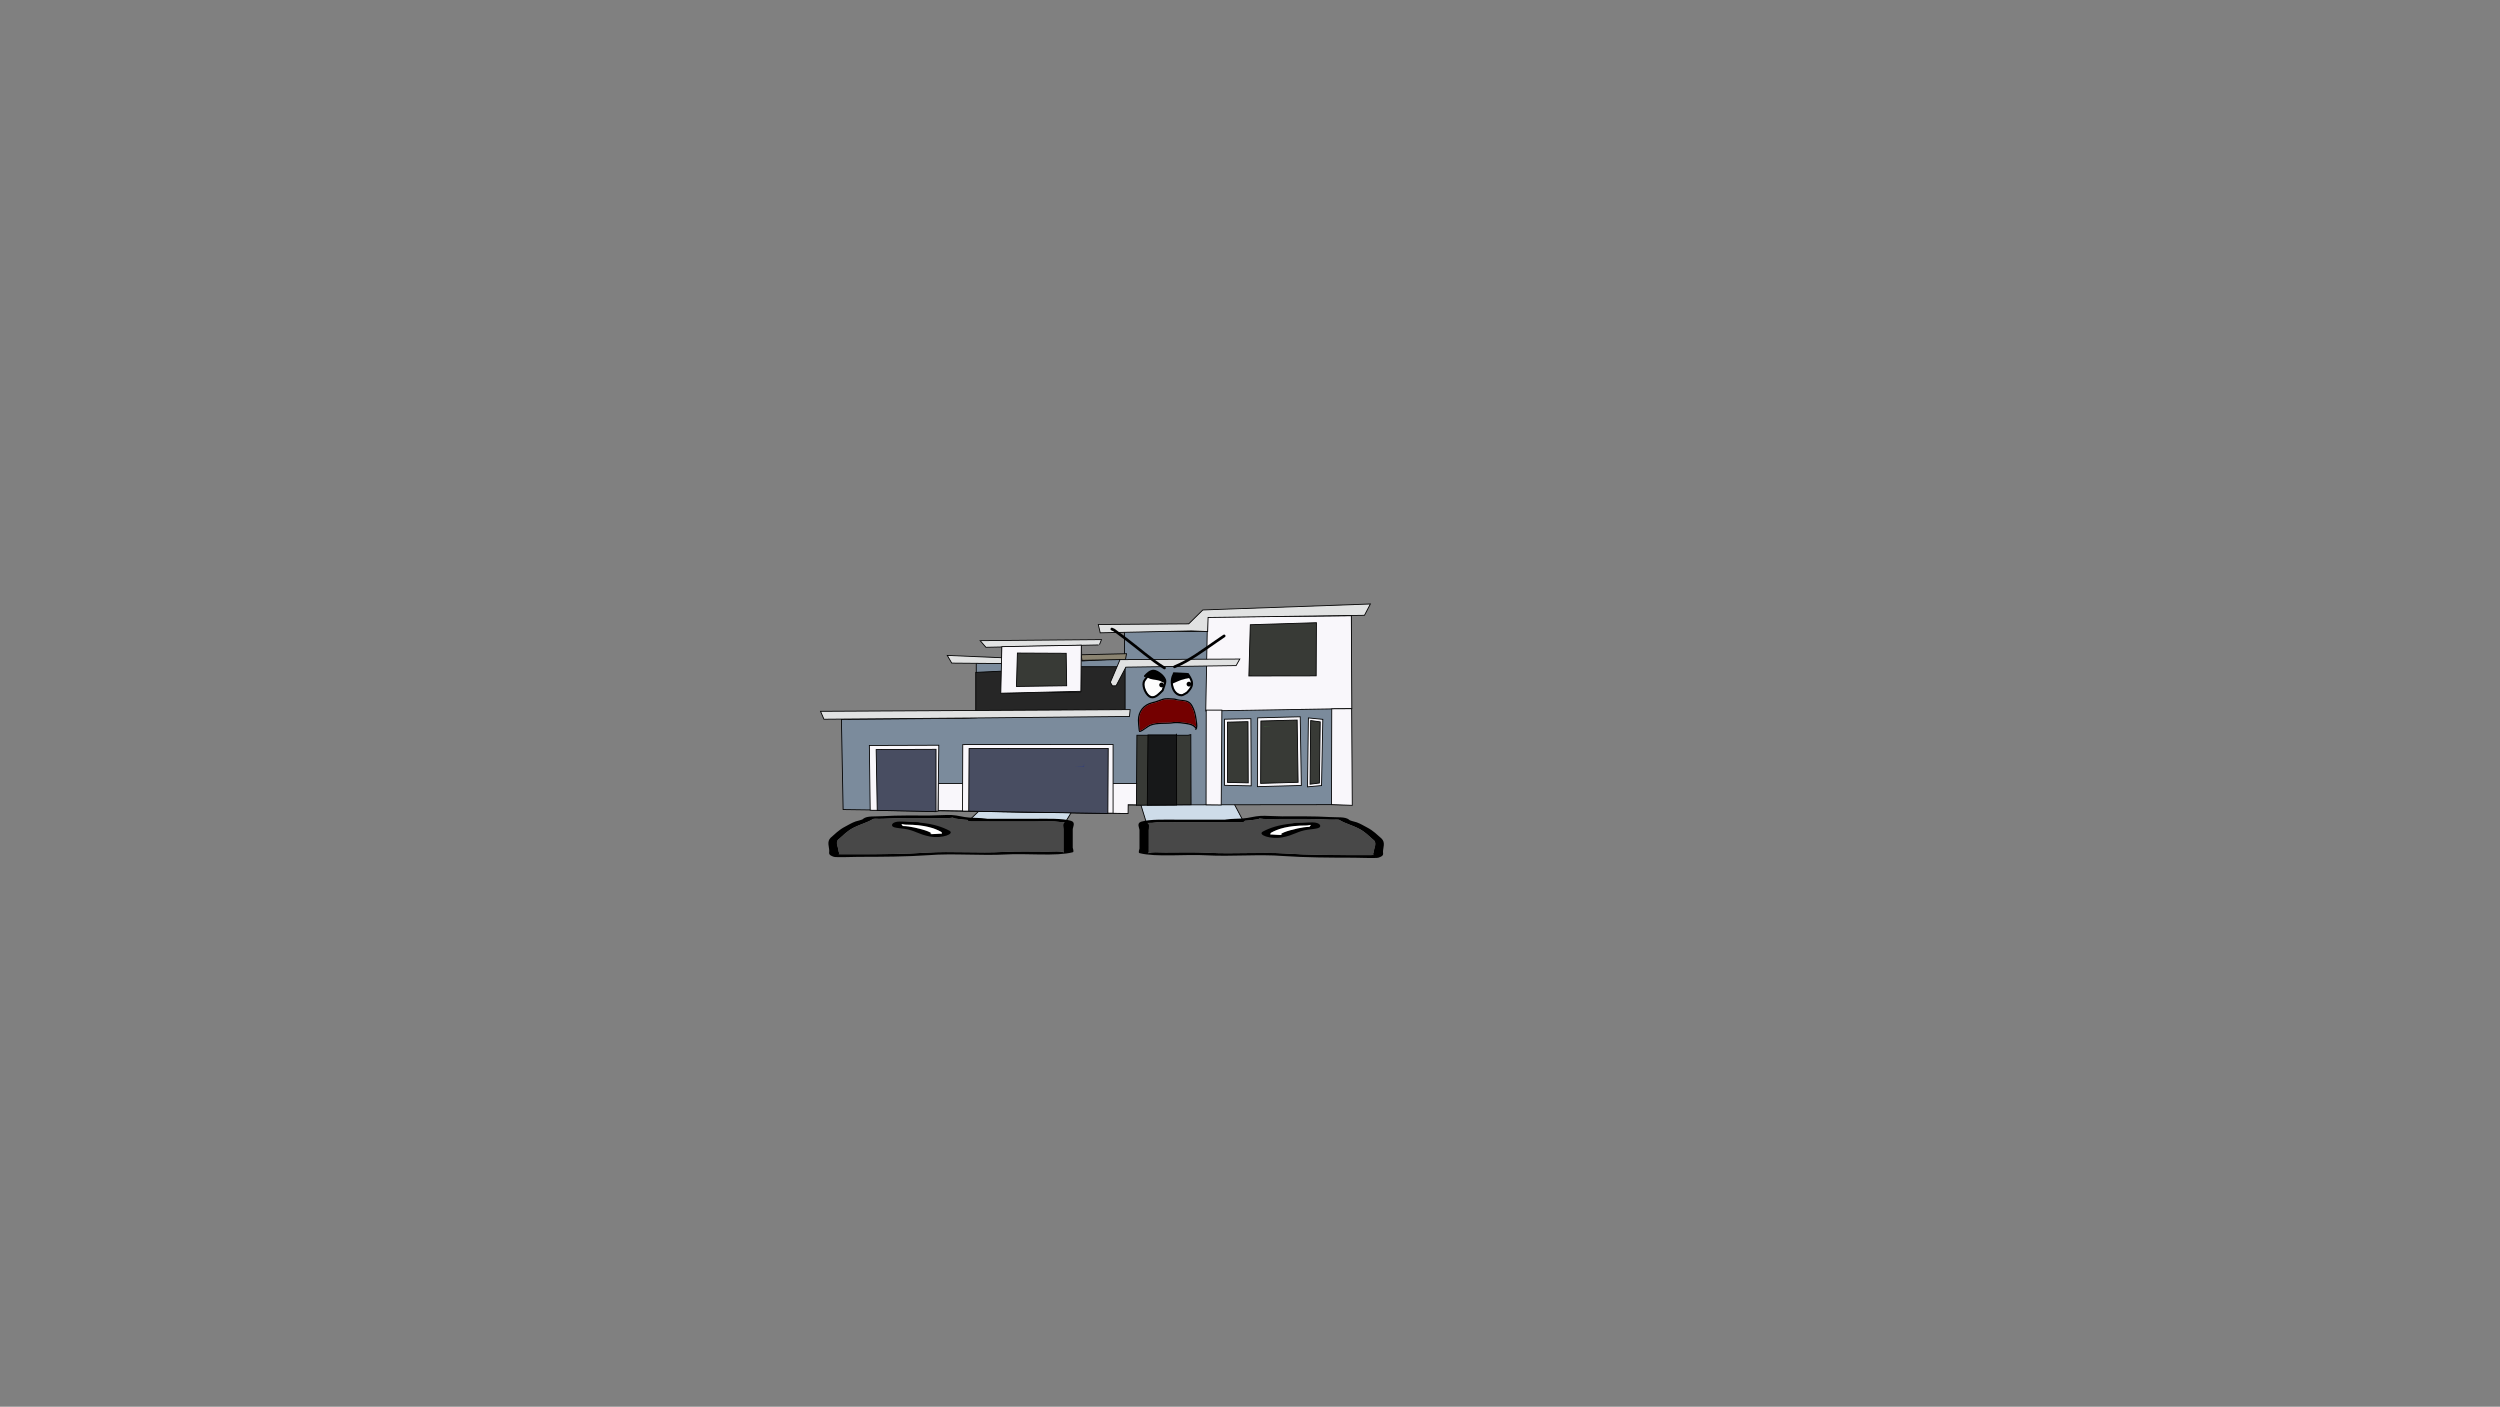 <svg version="1.1" xmlns="http://www.w3.org/2000/svg" xmlns:xlink="http://www.w3.org/1999/xlink" width="2878.25" height="1619.58" viewBox="0,0,2878.25,1619.58"><rect x="0" y="0" width="2878.25" height="1619.58" fill="#808080" stroke="none"/><g transform="translate(1117.373,629.809)"><g data-paper-data="{&quot;isPaintingLayer&quot;:true}" stroke-linejoin="miter" stroke-miterlimit="10" stroke-dasharray="" stroke-dashoffset="0" style="mix-blend-mode: normal"><path d="M-1117.373,989.77v-1619.58h2878.25v1619.58z" fill="none" fill-rule="nonzero" stroke="#000000" stroke-width="0" stroke-linecap="butt"/><g><path d="M-2.111,315.226l35.017,-33.552l97.841,-0.3l-20.598,33.851z" fill="#cedce9" fill-rule="nonzero" stroke="#000000" stroke-width="1" stroke-linecap="round"/><path d="M-11.417,313.467c-3.379,-0.474 -11.421,-1.212 -7.897,-1.975c-1.927,0.245 -4.498,0.543 -5.865,0.623c-6.48,0.38 -14.878,0 -21.564,0c-18.344,0 -36.154,-0.202 -53.911,0.755c-8.025,0.433 -10.231,-0.903 -12.695,0.966c-5.083,3.137 -14.646,5.936 -20.79,9.094c-8.326,4.28 -11.555,8.412 -16.659,12.703c-5.776,3.534 -1.071,10.32 -1.071,14.253c0,1.053 1.62,2.927 0.073,3.702c1.538,0.039 3.024,0.075 3.971,0.075c6.29,0 12.579,0 18.869,0c25.019,0 54.088,-0.153 78.372,-1.855c28.833,-1.815 60.082,0.788 89.147,-0.841c15.917,-0.817 33.267,-0.331 49.472,-0.326c8.221,0.003 15.261,-0.872 18.869,0.755c0.948,0.428 0,-1.007 0,-1.511c0,-1.259 0,-2.518 0,-3.777c0,-7.051 0,-14.101 0,-21.152c0,-1.667 -1.559,-7.63 1.666,-8.275c-0.605,-0.01 -1.29,-0.027 -1.666,-0.034c-3.335,-0.068 -5.199,-0.017 -7.802,-0.537c-4.519,-0.904 -19.765,-0.218 -25.892,-0.218c-23.811,0 -47.621,0 -71.432,0c0,0 -5.391,0 -5.391,-1.511c0,-0.062 0.009,-0.121 0.026,-0.178c-2.577,-0.153 -5.181,-0.365 -7.829,-0.736zM73.208,312.871c14.373,0 32.744,-0.717 42.559,2.346c5.625,1.755 1.917,7.384 1.917,9.741c0,7.051 0,14.101 0,21.152c0,0.805 1.857,4.799 0,5.288c-18.755,4.939 -54.106,1.088 -77.009,2.533c-28.421,1.593 -61.151,-1.443 -88.647,0.81c-25.028,1.754 -55.181,1.945 -80.987,1.945c-3.702,0 -25.9,0.786 -28.303,0c-6.891,-2.253 -5.391,-4.132 -5.391,-6.799c0,-4.823 -3.051,-10.572 1.624,-15.209c5.232,-4.398 8.9,-8.81 17.244,-13.099c3.366,-1.73 7.002,-4.044 11.351,-5.607c2.846,-1.023 8.288,-1.853 8.968,-3.182c4.612,-3.499 12.947,-2.353 22.809,-2.941c17.556,-1.047 35.724,-0.755 53.911,-0.755c6.707,0 19.813,-0.865 24.544,-0.596c8.237,0.469 13.012,2.437 20.995,3.022c5.858,0.429 12.031,0.175 18.869,1.133c0.519,0.073 1.038,0.145 1.557,0.218c17.995,0 35.991,0 53.986,0z" fill="#000000" fill-rule="nonzero" stroke="none" stroke-width="1" stroke-linecap="butt"/><path d="M-3.514,314.131c-0.017,0.057 -0.026,0.117 -0.026,0.179c0,1.511 5.418,1.513 5.418,1.513c23.811,0 47.748,0.03 71.559,0.03c6.127,0 21.387,-0.678 25.906,0.225c2.603,0.521 4.471,0.472 7.806,0.54c0.377,0.008 1.062,0.025 1.667,0.035c-3.225,0.645 -1.65,6.623 -1.65,8.29c0,7.051 -0.011,14.143 -0.011,21.194c0,1.259 -0.009,2.524 -0.009,3.783c0,0.504 0.944,1.941 -0.004,1.513c-3.607,-1.628 -10.654,-0.749 -18.875,-0.752c-16.206,-0.006 -33.605,-0.474 -49.522,0.343c-29.065,1.629 -60.6,-0.959 -89.433,0.856c-24.284,1.701 -53.471,1.828 -78.49,1.828c-6.29,0 -12.59,-0.005 -18.88,-0.005c-0.946,0 -2.434,-0.037 -3.973,-0.076c1.548,-0.775 -0.083,-2.655 -0.083,-3.708c0,-3.934 -4.73,-10.745 1.046,-14.279c5.104,-4.291 8.344,-8.452 16.67,-12.732c6.143,-3.158 15.747,-5.98 20.83,-9.116c2.464,-1.87 4.687,-0.539 12.712,-0.972c17.757,-0.957 35.682,-0.777 54.026,-0.777c6.686,0 15.16,0.377 21.64,-0.004c1.368,-0.08 3.96,-0.379 5.887,-0.623c-3.524,0.763 4.55,1.502 7.929,1.976c2.648,0.371 5.283,0.585 7.86,0.738z" fill="#484848" fill-rule="nonzero" stroke="none" stroke-width="1" stroke-linecap="butt"/><path d="M-79.091,319.67c0,0.511 1.859,1.129 0.932,1.534c2.369,0.068 4.753,0.218 6.87,0.514c8.163,1.144 24.769,5.312 26.335,8.068c0.127,0.224 -2.181,0.262 -1.79,0.46c1.301,0.661 11.901,-0.488 13.121,-0.3c0.276,0.043 0.412,0.109 0.466,0.189c-0.057,-0.25 -0.109,-0.492 -0.109,-0.645c0,-0.535 0.075,-1.112 -0.779,-1.591c-7.259,-4.219 -19.12,-8.23 -39.655,-8.23c0,0 -2.423,-0 -4.021,-0.455c-0.533,-0.085 -0.947,-0.185 -1.225,-0.301c-0.071,0.288 -0.146,0.582 -0.146,0.757zM-33.266,331.002c0.368,0.309 0.259,-0.204 0.137,-0.741c-0.026,0.233 -0.389,0.53 -0.137,0.741zM-24.401,326.549c6.704,3.757 -8.517,9.247 -22.343,6.719c-13.045,-2.385 -17.462,-7.179 -29.366,-8.847c-4.022,-0.564 -8.841,-0.871 -11.845,-1.809c-4.761,-1.486 -2.651,-6.56 6.454,-6.56c6.556,0 9.785,0.596 15.889,0.596h2.696c0,0 3.094,-0 4.594,0.657c15.969,1.461 26.217,5.173 33.922,9.243z" fill="#000000" fill-rule="nonzero" stroke="none" stroke-width="1" stroke-linecap="butt"/><path d="M-79.145,318.863c0.278,0.117 0.692,0.217 1.225,0.301c1.597,0.455 4.032,0.452 4.032,0.452c20.535,0 32.823,4.1 40.083,8.319c0.854,0.479 0.755,1.066 0.755,1.601c0,0.152 0.042,0.398 0.099,0.648c-0.054,-0.081 -0.188,-0.147 -0.465,-0.19c-1.219,-0.188 -11.912,0.981 -13.212,0.32c-0.391,-0.199 1.661,-0.369 1.534,-0.593c-1.566,-2.756 -18.252,-6.903 -26.415,-8.046c-2.117,-0.297 -4.514,-0.44 -6.884,-0.508c0.926,-0.404 -0.91,-1.032 -0.91,-1.543c0,-0.175 0.087,-0.473 0.159,-0.761z" fill="#ffffff" fill-rule="nonzero" stroke="none" stroke-width="1" stroke-linecap="butt"/><path d="M202.077,316.201l-20.598,-66.99l97.841,0.593l35.017,66.397z" data-paper-data="{&quot;index&quot;:null}" fill="#cedce9" fill-rule="nonzero" stroke="#000000" stroke-width="1" stroke-linecap="round"/><path d="M323.644,314.442c-2.648,0.371 -5.251,0.583 -7.829,0.736c0.017,0.057 0.026,0.116 0.026,0.178c0,1.511 -5.391,1.511 -5.391,1.511c-23.811,0 -47.621,0 -71.432,0c-6.127,0 -21.373,-0.685 -25.892,0.218c-2.603,0.521 -4.467,0.469 -7.802,0.537c-0.376,0.008 -1.061,0.024 -1.666,0.034c3.225,0.645 1.666,6.609 1.666,8.275c0,7.051 0,14.101 0,21.152c0,1.259 0,2.518 0,3.777c0,0.504 -0.948,1.939 0,1.511c3.607,-1.628 10.648,-0.753 18.869,-0.755c16.206,-0.006 33.556,-0.491 49.472,0.326c29.065,1.629 60.314,-0.974 89.147,0.841c24.284,1.701 53.353,1.855 78.372,1.855c6.29,0 12.579,0 18.869,0c0.946,0 2.432,-0.036 3.971,-0.075c-1.548,-0.775 0.073,-2.649 0.073,-3.702c0,-3.934 4.705,-10.719 -1.071,-14.253c-5.104,-4.291 -8.333,-8.423 -16.659,-12.703c-6.143,-3.158 -15.707,-5.957 -20.79,-9.094c-2.464,-1.87 -4.67,-0.533 -12.695,-0.966c-17.757,-0.957 -35.567,-0.755 -53.911,-0.755c-6.687,0 -15.084,0.38 -21.564,0c-1.368,-0.08 -3.939,-0.379 -5.865,-0.623c3.524,0.763 -4.518,1.501 -7.897,1.975zM239.018,313.846c17.995,0 35.991,0 53.986,0c0.519,-0.073 1.038,-0.145 1.557,-0.218c6.838,-0.958 13.011,-0.704 18.869,-1.133c7.983,-0.585 12.758,-2.553 20.995,-3.022c4.732,-0.269 17.837,0.596 24.544,0.596c18.187,0 36.355,-0.291 53.911,0.755c9.862,0.588 18.197,-0.558 22.809,2.941c0.68,1.329 6.122,2.16 8.968,3.182c4.35,1.563 7.985,3.877 11.351,5.607c8.344,4.289 12.013,8.7 17.244,13.099c4.675,4.636 1.624,10.385 1.624,15.209c0,2.667 1.5,4.546 -5.391,6.799c-2.403,0.786 -24.602,0 -28.303,0c-25.806,0 -55.959,-0.191 -80.987,-1.945c-27.496,-2.252 -60.226,0.783 -88.647,-0.81c-22.903,-1.446 -58.253,2.406 -77.009,-2.533c-1.857,-0.489 0,-4.483 0,-5.288c0,-7.051 0,-14.101 0,-21.152c0,-2.357 -3.708,-7.985 1.917,-9.741c9.816,-3.063 28.186,-2.346 42.559,-2.346z" data-paper-data="{&quot;index&quot;:null}" fill="#000000" fill-rule="nonzero" stroke="none" stroke-width="1" stroke-linecap="butt"/><path d="M315.74,315.106c2.577,-0.153 5.212,-0.367 7.86,-0.738c3.379,-0.474 11.453,-1.213 7.929,-1.976c1.927,0.245 4.519,0.543 5.887,0.623c6.48,0.38 14.953,0.004 21.64,0.004c18.344,0 36.269,-0.181 54.026,0.777c8.025,0.433 10.248,-0.898 12.712,0.972c5.083,3.137 14.687,5.958 20.83,9.116c8.326,4.28 11.566,8.44 16.67,12.732c5.776,3.534 1.046,10.346 1.046,14.279c0,1.053 -1.63,2.933 -0.083,3.708c-1.538,0.039 -3.026,0.076 -3.973,0.076c-6.29,0 -12.59,0.005 -18.88,0.005c-25.019,0 -54.206,-0.127 -78.49,-1.828c-28.833,-1.815 -60.368,0.773 -89.433,-0.856c-15.917,-0.817 -33.316,-0.349 -49.522,-0.343c-8.221,0.003 -15.268,-0.875 -18.875,0.752c-0.948,0.428 -0.004,-1.01 -0.004,-1.513c0,-1.259 -0.009,-2.524 -0.009,-3.783c0,-7.051 -0.011,-14.143 -0.011,-21.194c0,-1.667 1.575,-7.645 -1.65,-8.29c0.605,-0.01 1.29,-0.027 1.667,-0.035c3.335,-0.068 5.203,-0.019 7.806,-0.54c4.519,-0.904 19.779,-0.225 25.906,-0.225c23.811,0 47.748,-0.03 71.559,-0.03c0,0 5.418,-0.003 5.418,-1.513c0,-0.062 -0.008,-0.121 -0.026,-0.179z" data-paper-data="{&quot;index&quot;:null}" fill="#484848" fill-rule="nonzero" stroke="none" stroke-width="1" stroke-linecap="butt"/><path d="M391.317,320.645c0,-0.175 -0.075,-0.469 -0.146,-0.757c-0.278,0.117 -0.692,0.217 -1.225,0.301c-1.597,0.455 -4.021,0.455 -4.021,0.455c-20.535,0 -32.395,4.011 -39.655,8.23c-0.854,0.479 -0.779,1.055 -0.779,1.591c0,0.152 -0.052,0.394 -0.109,0.645c0.054,-0.081 0.19,-0.147 0.466,-0.189c1.219,-0.188 11.82,0.962 13.121,0.3c0.391,-0.199 -1.917,-0.236 -1.79,-0.46c1.566,-2.756 18.172,-6.924 26.335,-8.068c2.117,-0.297 4.501,-0.446 6.87,-0.514c-0.926,-0.404 0.932,-1.023 0.932,-1.534zM345.355,331.235c-0.122,0.537 -0.231,1.051 0.137,0.741c0.251,-0.211 -0.112,-0.508 -0.137,-0.741zM336.627,327.524c7.705,-4.071 17.952,-7.782 33.922,-9.243c1.5,-0.657 4.594,-0.657 4.594,-0.657h2.696c6.104,0 9.333,-0.596 15.889,-0.596c9.105,0 11.215,5.074 6.454,6.56c-3.004,0.938 -7.824,1.245 -11.845,1.809c-11.905,1.668 -16.322,6.462 -29.366,8.847c-13.826,2.528 -29.047,-2.962 -22.343,-6.719z" data-paper-data="{&quot;index&quot;:null}" fill="#000000" fill-rule="nonzero" stroke="none" stroke-width="1" stroke-linecap="butt"/><path d="M391.371,319.837c0.072,0.288 0.159,0.586 0.159,0.761c0,0.511 -1.836,1.139 -0.91,1.543c-2.369,0.068 -4.766,0.211 -6.884,0.508c-8.163,1.144 -24.849,5.291 -26.415,8.046c-0.127,0.224 1.925,0.394 1.534,0.593c-1.301,0.661 -11.993,-0.508 -13.212,-0.32c-0.276,0.043 -0.41,0.109 -0.465,0.19c0.057,-0.25 0.099,-0.496 0.099,-0.648c0,-0.535 -0.099,-1.122 0.755,-1.601c7.259,-4.219 19.548,-8.319 40.083,-8.319c0,0 2.434,0.003 4.032,-0.452c0.533,-0.085 0.947,-0.185 1.225,-0.301z" data-paper-data="{&quot;index&quot;:null}" fill="#ffffff" fill-rule="nonzero" stroke="none" stroke-width="1" stroke-linecap="butt"/><path d="M438.615,80.123v210.895v5.534l-257.624,0.307l-0.246,9.85l-323.985,-4.427l-3.443,-0.123l-1.968,-103.788l140.248,-1.168l15.002,-0.676v-62.9l29.513,-0.246v-18.446l91.552,-2.213l0.492,18.446l49.188,-2.705v-31.358l95.364,-0.061v-16.235l164.597,-2.213l1.476,-0.246z" fill="#7b8b9c" fill-rule="nonzero" stroke="#000000" stroke-width="1" stroke-linecap="round"/><path d="M322.77,197.644l0.353,77.296l-30.694,-0.603v-76.127l29.283,-0.603z" fill="#f9f7fb" fill-rule="nonzero" stroke="#000000" stroke-width="1" stroke-linecap="round"/><path d="M330.61,196.63l48.956,-1.212l1.288,79.077l-50.566,1.364z" fill="#f9f7fb" fill-rule="nonzero" stroke="#000000" stroke-width="1" stroke-linecap="round"/><path d="M388.984,196.727l16.59,1.636l-1.452,76.243l-16.175,1.488z" fill="#f9f7fb" fill-rule="nonzero" stroke="#000000" stroke-width="1" stroke-linecap="round"/><path d="M438.419,79.114l0.55,106.855l-168.163,2.749l2.016,-108.138z" fill="#f9f7fb" fill-rule="nonzero" stroke="#000000" stroke-width="1" stroke-linecap="round"/><path d="M273.017,97.287l-18.692,-0.738l-105.017,2.213l-2.213,-9.592l104.095,-0.738l16.232,-15.986l192.941,-6.886l-6.825,13.035l-180.03,2.459z" fill="#e1e2e2" fill-rule="nonzero" stroke="#000000" stroke-width="1" stroke-linecap="round"/><path d="M147.094,112.72l-129.365,2.705l-6.64,-7.624l139.695,-1.23l-2.213,5.411" fill="#e1e2e2" fill-rule="nonzero" stroke="#000000" stroke-width="1" stroke-linecap="round"/><path d="M178.431,129.444l-50.167,0.984l-0.846,-6.394l52.14,-1.23z" fill="#8b8471" fill-rule="nonzero" stroke="#000000" stroke-width="1" stroke-linecap="round"/><path d="M36.42,134.117l-58.042,-0.492l-5.165,-8.854l63.699,2.705z" fill="#e1e2e2" fill-rule="nonzero" stroke="#000000" stroke-width="1" stroke-linecap="round"/><path d="M6.047,144.286l30.989,-1.432l-1.121,25.09l90.705,-1.221v-28.941h51.34v50.124l-171.913,1.671z" fill="#262626" fill-rule="nonzero" stroke="#000000" stroke-width="1" stroke-linecap="round"/><path d="M6.231,196.77l-174.989,1.476l-3.935,-9.1l356.431,-1.968l-0.738,7.87z" fill="#e1e2e2" fill-rule="nonzero" stroke="#000000" stroke-width="1" stroke-linecap="round"/><path d="M127.541,112.966l-0.492,53.123l-92.228,2.213l1.23,-53.615z" fill="#f9f7fb" fill-rule="nonzero" stroke="#000000" stroke-width="1" stroke-linecap="round"/><path d="M110.683,159.68l-57.822,0.824l1.099,-38.456l56.174,0.275z" fill="#383a36" fill-rule="nonzero" stroke="#000000" stroke-width="1" stroke-linecap="round"/><path d="M253.623,215.946l0.275,80.724l-62.903,0.549l0.549,-80.576h59.058z" fill="#383a36" fill-rule="nonzero" stroke="#000000" stroke-width="1" stroke-linecap="round"/><path d="M237.142,215.672l0.137,81.342l-33.787,0.137l0.824,-80.758h32.138z" fill="#171819" fill-rule="nonzero" stroke="#000000" stroke-width="1" stroke-linecap="round"/><path d="M191.257,273.047l-0.275,23.76l-9.477,-0.137l-0.137,10.163l-218.754,-3.537v-31.074h228.861" fill="#f9f7fb" fill-rule="nonzero" stroke="#000000" stroke-width="1" stroke-linecap="round"/><path d="M415.865,186.246l22.936,-0.137l0.687,111.248l-23.898,-0.824l0.275,-109.36z" fill="#f9f7fb" fill-rule="nonzero" stroke="#000000" stroke-width="1" stroke-linecap="round"/><path d="M288.616,296.945l-17.443,-0.172l0.172,-109.017h18.026z" fill="#f9f7fb" fill-rule="nonzero" stroke="#000000" stroke-width="1" stroke-linecap="round"/><path d="M-9.214,303.949l0.275,-76.5l173.053,-0.137v79.11z" fill="#f9f7fb" fill-rule="nonzero" stroke="#000000" stroke-width="1" stroke-linecap="round"/><path d="M-2.072,304.087l0.412,-72.071l160.177,-0.137l-0.412,74.852z" fill="#484d61" fill-rule="nonzero" stroke="#000000" stroke-width="1" stroke-linecap="round"/><path d="M-115.518,303.022l-0.961,-74.578l79.968,-0.275l-0.961,75.917z" fill="#f9f7fb" fill-rule="nonzero" stroke="#000000" stroke-width="1" stroke-linecap="round"/><path d="M-107.415,303.16l-1.236,-70.011l68.912,-0.275v71.762z" fill="#484d61" fill-rule="nonzero" stroke="#000000" stroke-width="1" stroke-linecap="round"/><path d="M172.11,129.636l137.893,-0.687l-4.258,7.554l-126.906,1.785l-11.262,21.426l-4.258,0.137l-2.335,-4.12z" fill="#e1e2e2" fill-rule="nonzero" stroke="#000000" stroke-width="1" stroke-linecap="round"/><path d="M398.216,87.118l-0.275,61.187l-77.496,0.137l1.648,-58.989z" fill="#383a36" fill-rule="nonzero" stroke="#000000" stroke-width="1" stroke-linecap="round"/><path d="M334.283,200.289l41.752,-1.099l1.099,71.659l-43.126,1.236z" fill="#383a36" fill-rule="nonzero" stroke="#000000" stroke-width="1" stroke-linecap="round"/><path d="M391.61,199.774l10.988,1.511l-0.961,70.389l-10.713,1.373z" fill="#383a36" fill-rule="nonzero" stroke="#000000" stroke-width="1" stroke-linecap="round"/><path d="M319.45,201.079l0.275,70.423l-23.898,-0.549v-69.359l22.799,-0.549z" fill="#383a36" fill-rule="nonzero" stroke="#000000" stroke-width="1" stroke-linecap="round"/><path d="M337.767,206.656l-0.3,-0.3l9.59,-0.3z" fill="#3f7e38" fill-rule="evenodd" stroke="none" stroke-width="1" stroke-linecap="butt"/><path d="M130.692,253.13h-9.59l9.29,-0.3l0.3,-4.196z" fill="#192c95" fill-rule="evenodd" stroke="none" stroke-width="1" stroke-linecap="butt"/><path d="M210.637,143.54c4.082,-0.005 12.332,6.63 12.454,10.761c0.089,3.027 -2.14,7.283 -2.88,10.273c-2.874,2.547 -7.617,8.542 -12.233,7.126c-4.676,-1.434 -8.78,-11.002 -7.6,-15.496c0.919,-3.5 4.495,-6.185 6.244,-9.241l0.562,-1.112c0,0 0.367,-0.731 -0.115,-1.282c1.119,-0.623 2.333,-1.028 3.568,-1.03z" fill="#fdfdfd" fill-rule="nonzero" stroke="none" stroke-width="0.5" stroke-linecap="butt"/><path d="M245.856,147.075c1.311,0.063 2.863,-0.664 3.959,0.058c1.163,0.767 1.317,2.484 2.028,3.683c4.078,6.879 1.726,10.784 -3.418,16.061c-1.21,0.567 -4.172,2.721 -5.448,2.69c-10.15,-0.248 -12.597,-16.576 -7.755,-22.991c3.524,0.171 7.111,0.328 10.635,0.499z" fill="#fdfdfd" fill-rule="nonzero" stroke="none" stroke-width="0.5" stroke-linecap="butt"/><path d="M217.235,158.769c0,-1.527 1.238,-2.765 2.765,-2.765c1.527,0 2.765,1.238 2.765,2.765c0,1.527 -1.238,2.765 -2.765,2.765c-1.527,0 -2.765,-1.238 -2.765,-2.765z" fill="#000000" fill-rule="nonzero" stroke="none" stroke-width="0.5" stroke-linecap="butt"/><path d="M248.727,157.823c0,-1.527 1.238,-2.765 2.765,-2.765c1.527,0 2.765,1.238 2.765,2.765c0,1.527 -1.238,2.765 -2.765,2.765c-1.527,0 -2.765,-1.238 -2.765,-2.765z" fill="#000000" fill-rule="nonzero" stroke="none" stroke-width="0.5" stroke-linecap="butt"/><path d="M161.27,93.794c0.654,-1.438 2.092,-0.784 2.092,-0.784l2.62,1.202c4.276,3.169 8.539,6.355 12.806,9.536c14.948,11.143 29.451,24.38 45.305,34.116c0,0 1.345,0.828 0.517,2.173c-0.828,1.345 -2.173,0.517 -2.173,0.517c-15.929,-9.822 -30.505,-23.066 -45.538,-34.273c-4.177,-3.114 -8.358,-6.222 -12.525,-9.349l-2.321,-1.046c0,0 -1.438,-0.654 -0.784,-2.092z" fill="#000000" fill-rule="nonzero" stroke="none" stroke-width="0.5" stroke-linecap="butt"/><path d="M293.291,101.456c0.891,1.305 -0.414,2.195 -0.414,2.195c-2.61,1.781 -6.178,4.216 -8.787,5.998c-15.743,10.745 -30.973,22.493 -48.642,29.705c0,0 -1.463,0.597 -2.06,-0.866c-0.597,-1.463 0.866,-2.06 0.866,-2.06c17.453,-7.124 32.501,-18.774 48.054,-29.39c2.61,-1.781 5.219,-3.562 7.829,-5.343l0.958,-0.654c0,0 1.305,-0.891 2.195,0.414z" fill="#000000" fill-rule="nonzero" stroke="none" stroke-width="0.5" stroke-linecap="butt"/><path d="M219.161,154.567c-3.829,-1.882 -8.135,-1.554 -12.117,-2.791c-1.027,-0.319 -1.975,-0.897 -2.938,-1.344c-1.523,1.799 -3.083,3.624 -3.65,5.783c-1.18,4.494 2.866,13.975 7.542,15.409c4.616,1.416 9.277,-4.552 12.151,-7.099c0.586,-2.367 2.096,-5.481 2.656,-8.178c-1.296,-0.499 -2.424,-0.859 -3.644,-1.78zM203.597,147.383c-0.672,0.665 -1.283,1.34 -1.819,1.952c0,0 -0.78,0.892 -1.672,0.111c-0.892,-0.78 -0.111,-1.672 -0.111,-1.672c2.519,-2.879 6.386,-6.521 10.645,-6.526c5.383,-0.006 14.586,7.634 14.744,13.005c0.101,3.417 -2.218,8.223 -3.213,11.507c-3.594,3.44 -8.865,9.787 -14.705,8.173c-6.053,-1.673 -10.703,-12.505 -9.309,-18.293c0.774,-3.214 3.49,-5.616 5.44,-8.257z" fill="#000000" fill-rule="nonzero" stroke="none" stroke-width="0.5" stroke-linecap="butt"/><path d="M245.668,152.206c-4.344,0.737 -8.609,3.327 -12.73,4.871c0.54,6.177 3.849,12.26 10.041,12.411c1.276,0.031 4.196,-2.112 5.406,-2.679c5.144,-5.278 7.476,-9.063 3.397,-15.942c-0.004,-0.006 -0.007,-0.012 -0.011,-0.018c-2.013,0.603 -4.151,0.529 -6.104,1.357zM232.878,145.339c0.057,-1.183 1.241,-1.126 1.241,-1.126c0.237,0.011 0.473,0.023 0.71,0.034c0.212,-0.061 0.491,-0.088 0.766,0.037c3.453,0.167 6.905,0.334 10.358,0.501c0.489,0.024 4.731,0.187 5.044,0.386c0.334,0.212 2.504,3.947 2.824,4.488c4.703,7.94 2.045,13.106 -4.068,19.085c-1.569,0.763 -4.935,3.12 -6.705,3.113c-11.974,-0.044 -15.39,-17.783 -10.106,-26.015c-0.048,-0.14 -0.073,-0.306 -0.064,-0.503z" fill="#000000" fill-rule="nonzero" stroke="none" stroke-width="0.5" stroke-linecap="butt"/><path d="M259.553,207.277c0.243,-1.372 0.08,-2.85 -0.098,-4.255c-0.654,-5.152 -1.43,-11.902 -3.645,-16.588c-0.841,-1.844 -1.911,-4.149 -3.299,-5.664c-3.261,-3.559 -8.784,-3.525 -13.165,-3.9c-1.67,-0.143 -3.142,-0.85 -4.812,-1.033c-4.019,-0.268 -9.191,-0.935 -13.098,0.302c-4.058,1.285 -7.758,3.076 -12.017,3.851c-9.51,2.38 -15.288,9.578 -15.288,19.426c0,2.625 0.346,5.142 0.555,7.743c0.077,0.958 0.137,1.496 0.23,2.431c0.065,0.655 -0.416,2.198 0.201,1.966c3.997,-1.505 7.343,-4.987 11.091,-6.991c8.529,-3.569 18.803,-1.626 27.856,-3.191c5.115,-0.305 9.523,0.196 14.545,1.022c4.453,0.733 8.001,1.445 10.945,4.879zM259.05,208.843c-0.096,-0.065 -0.192,-0.13 -0.287,-0.195c-2.881,-3.408 -6.024,-4.046 -10.399,-4.769c-4.883,-0.807 -9.153,-1.301 -14.128,-1.012c-8.842,1.548 -19.084,-0.454 -27.384,3.055c-3.1,1.649 -5.85,3.988 -8.88,5.777c-0.622,0.367 -2.736,1.391 -3.398,1.258c-0.963,-0.194 -1.086,-2.578 -1.151,-3.215c-0.349,-3.449 -0.792,-6.851 -0.792,-10.323c0,-10.559 6.282,-18.348 16.471,-20.892c4.204,-0.767 7.851,-2.545 11.859,-3.808c4.122,-1.299 9.461,-0.656 13.705,-0.373c1.337,0.15 2.417,0.6 3.705,0.917c5.229,1.287 11.08,-0.029 15.258,4.511c1.489,1.618 2.639,4.063 3.541,6.033c2.25,4.875 3.101,11.693 3.772,17.029c0.232,1.848 0.366,3.668 -0.088,5.377c0.038,0.089 0.061,0.198 0.061,0.329c0,0.393 -0.206,0.58 -0.402,0.669c-0.14,0.329 -0.306,0.654 -0.504,0.972c0,0 -0.403,0.633 -1.035,0.23c-0.633,-0.403 -0.23,-1.035 -0.23,-1.035c0.115,-0.174 0.216,-0.352 0.306,-0.534z" fill="#000000" fill-rule="nonzero" stroke="none" stroke-width="0.5" stroke-linecap="butt"/><path d="M248.654,202.417c-5.022,-0.827 -9.442,-1.309 -14.557,-1.004c-9.053,1.565 -19.404,-0.392 -27.934,3.178c-3.749,2.003 -7.093,5.487 -11.091,6.992c-0.616,0.232 -0.137,-1.312 -0.202,-1.968c-0.092,-0.935 -0.154,-1.476 -0.231,-2.434c-0.209,-2.601 -0.558,-5.129 -0.558,-7.753c-0,-9.848 5.788,-17.085 15.297,-19.466c4.259,-0.775 7.984,-2.583 12.041,-3.868c3.907,-1.237 9.114,-0.569 13.133,-0.301c1.67,0.183 3.152,0.896 4.822,1.039c4.38,0.375 9.918,0.359 13.179,3.918c1.388,1.515 2.462,3.83 3.303,5.674c2.215,4.686 2.991,11.462 3.645,16.613c0.178,1.405 0.339,2.888 0.096,4.26c-2.943,-3.434 -6.492,-4.147 -10.945,-4.88z" data-paper-data="{&quot;noHover&quot;:false,&quot;origItem&quot;:[&quot;Path&quot;,{&quot;applyMatrix&quot;:true,&quot;segments&quot;:[[[259.55272,207.27731],[-2.94349,-3.43379],[0.2432,-1.3723]],[[259.45456,203.02269],[0.17826,1.40451],[-0.65384,-5.15176]],[[255.8093,186.43513],[2.21485,4.68584],[-0.84112,-1.84382]],[[252.51041,180.77136],[1.38812,1.51468],[-3.26141,-3.55878]],[[239.34588,176.87151],[4.3804,0.37525],[-1.66974,-0.14304]],[[234.53393,175.83866],[1.67023,0.18328],[-4.01908,-0.26821]],[[221.43556,176.14098],[3.90725,-1.23722],[-4.0577,1.28486]],[[209.41879,179.99171],[4.25919,-0.77454],[-9.50966,2.38032]],[[194.13099,199.41776],[-0.00001,-9.84782],[0,2.62485]],[[194.68592,207.1605],[-0.20907,-2.60089],[0.077,0.95782]],[[194.91561,209.59165],[-0.09227,-0.9355],[0.06465,0.65545]],[[195.11626,211.55731],[-0.6164,0.23204],[3.99732,-1.5048]],[[206.2075,204.56665],[-3.74857,2.00343],[8.52937,-3.56909]],[[234.0634,201.37566],[-9.05319,1.56487],[5.11521,-0.3049]],[[248.60791,202.39813],[-5.02173,-0.82667],[4.45251,0.73297]]],&quot;closed&quot;:true}]}" fill="#740000" fill-rule="nonzero" stroke="none" stroke-width="0.5" stroke-linecap="butt"/></g></g></g></svg><!--rotationCenter:1437.37278:809.8093100000001-->